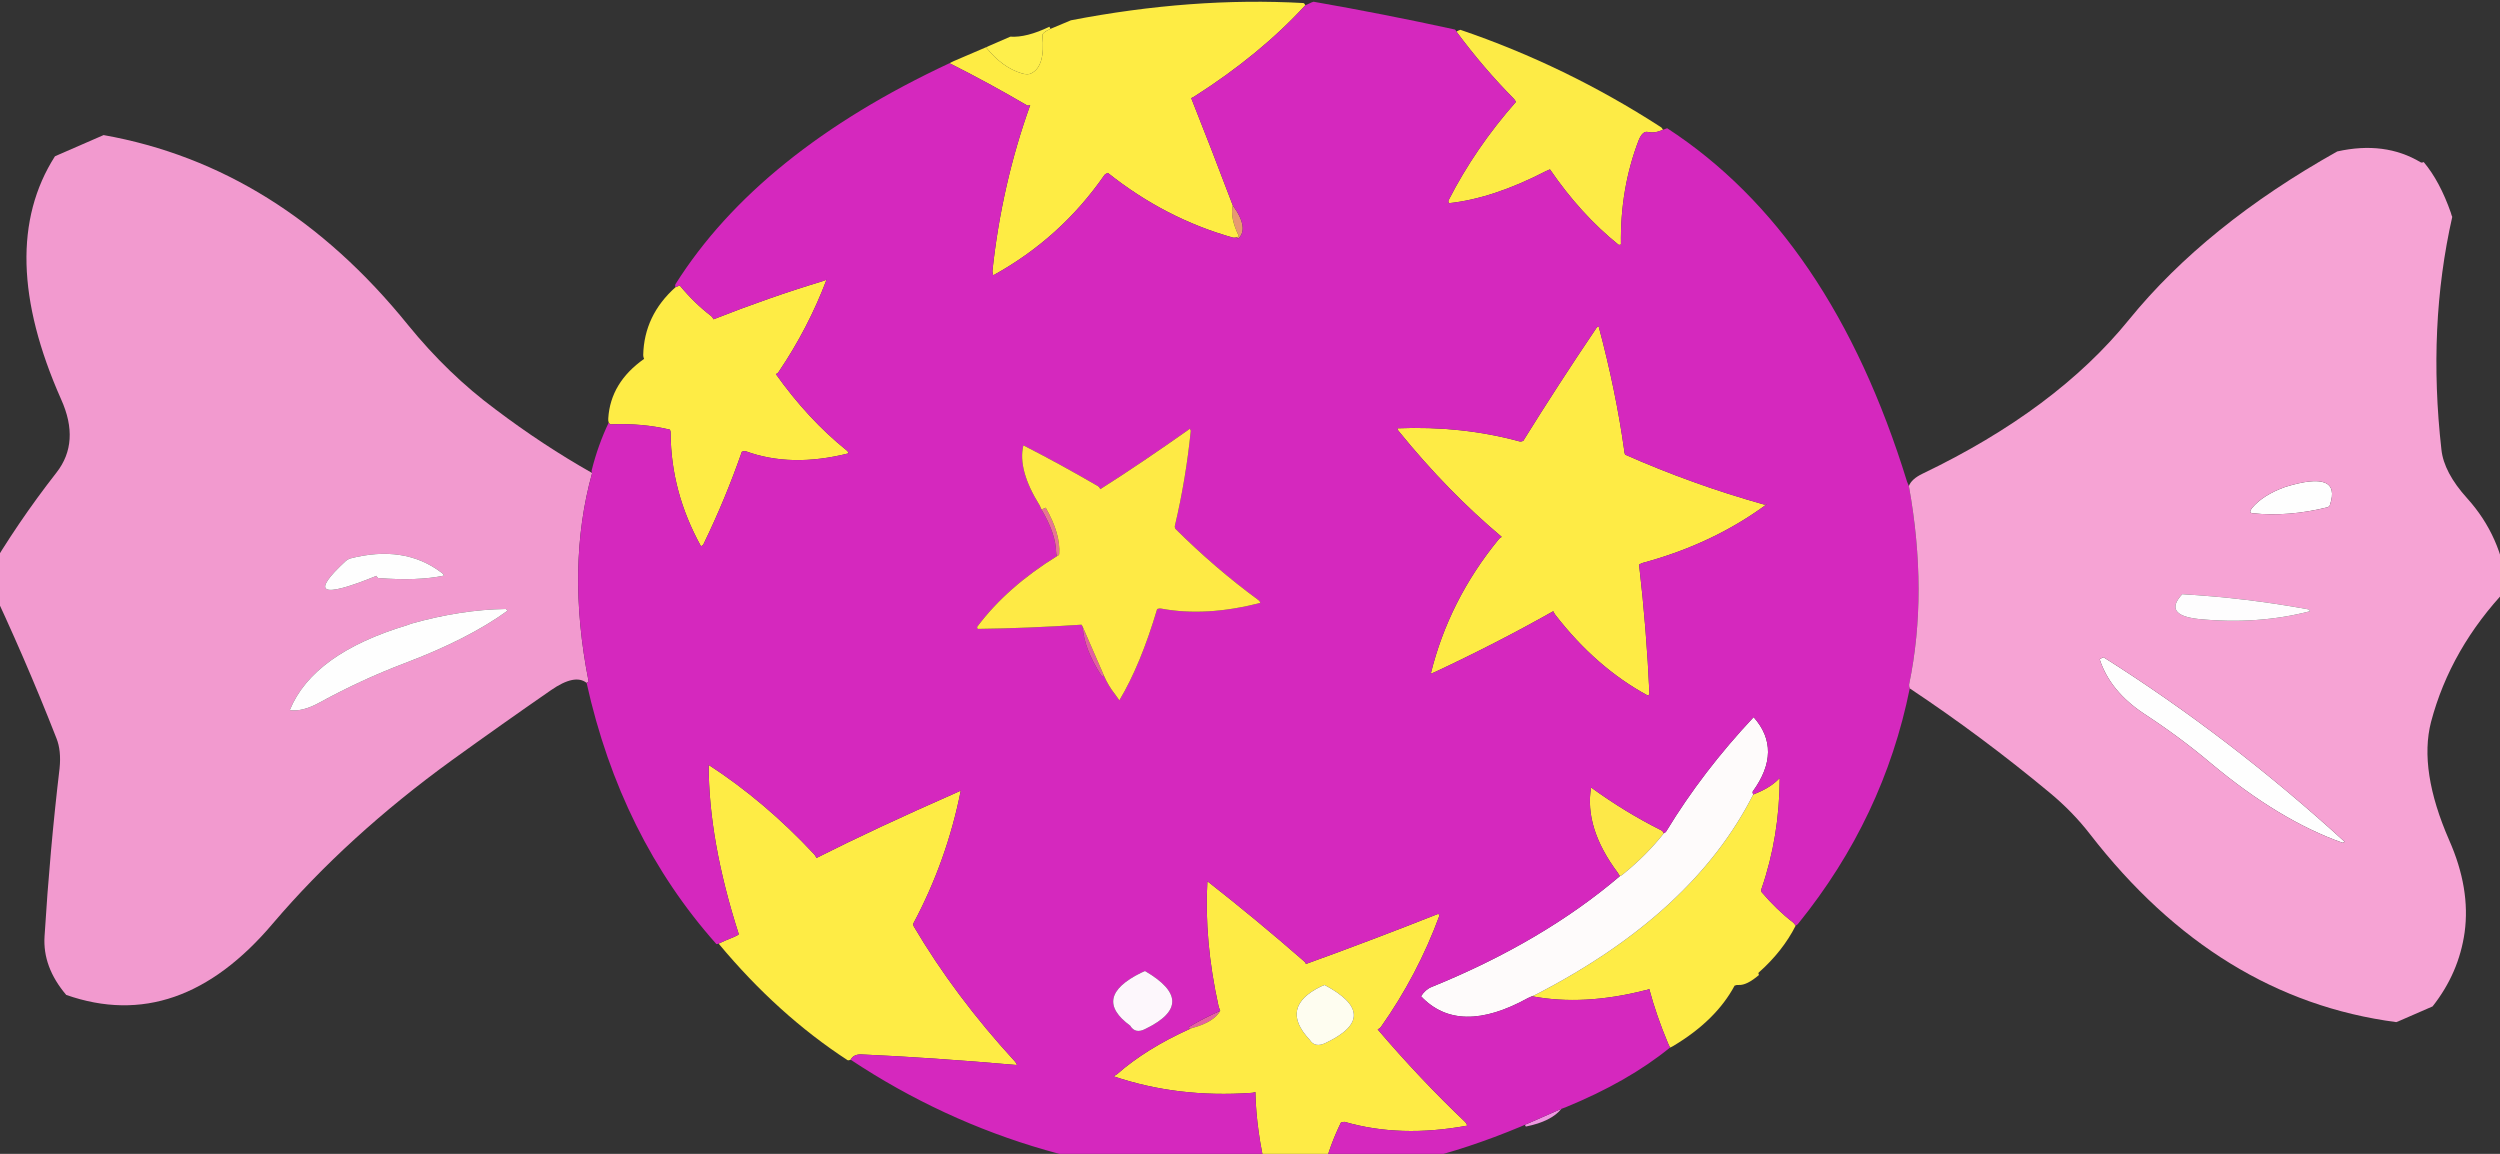 
<svg xmlns="http://www.w3.org/2000/svg" version="1.1" xmlns:xlink="http://www.w3.org/1999/xlink" preserveAspectRatio="none" x="0px" y="0px" width="100%" height="100%" viewBox="0 0 65 30">
<rect x="0" y="0" width="65" height="30" fill="#333333" stroke="none"/>
<defs/>

<g id="Layer_1">
<g transform="matrix( 0.115, 0, 0, 0.115, 122.65,-14.75) ">
<g>
<g>
<path fill="#EE97E1" stroke="none" d="
M -721.5 382.95
Q -715.8 381.8 -713.5 378.95 -717.15 380.55 -720.8 382.15 -721.3 382.35 -721.75 382.55 -721.6 383 -721.5 382.95 Z"/>

<path fill="#FDE848" stroke="none" d="
M -699.5 325.85
Q -694.2 321.55 -690.35 316.65 -690.55 316.2 -690.9 316 -699.1 311.9 -706.8 306.3 -708.35 315.45 -700.75 325.6 -700.55 325.95 -700.3 326.35 -699.8 326.15 -699.5 325.85 Z"/>

<path fill="#FEEC46" stroke="none" d="
M -664.15 304.15
Q -666 306.15 -669.2 307.5 -669.65 307.7 -670.15 307.9 -683.75 334.8 -719.25 353.1 -719.7 353.3 -720.15 353.5 -708.5 355.7 -694.6 352.15 -694.1 352.1 -693.65 351.85 -692.05 357.85 -689.4 364.15 -689.2 364.6 -688.95 365.1 -688.55 364.95 -688.15 364.7 -678.55 358.95 -674.35 351.1 -673.9 350.9 -673.4 350.95 -671.6 351.05 -668.85 348.7 -669.05 348.25 -668.9 348.15 -663.45 343.3 -660.55 337.55 -660.8 337.1 -661.15 336.8 -664.85 333.95 -668.25 329.95 -668.4 329.5 -668.25 329.15 -664.2 317.45 -664.15 304.15 Z"/>

<path fill="#FEFBFB" stroke="none" d="
M -742.85 351.4
Q -744.25 351.95 -745.25 353.5 -736.7 362.55 -721.05 353.9 -720.6 353.7 -720.15 353.5 -719.7 353.3 -719.25 353.1 -683.75 334.8 -670.15 307.9 -670.35 307.45 -670.25 307.2 -663.45 297.85 -670.05 290.4 -681.55 302.65 -689.7 316.05 -689.9 316.45 -690.35 316.65 -694.2 321.55 -699.5 325.85 -699.8 326.15 -700.3 326.35 -717.75 341.2 -742.85 351.4 Z"/>

<path fill="#E661A1" stroke="none" d="
M -797.55 360.9
Q -797.15 360.7 -796.7 360.6 -792.05 359.3 -790.65 356.8 -794.3 358.4 -797.75 360.45 -797.8 360.45 -797.55 360.9 Z"/>

<path fill="#FEEB45" stroke="none" d="
M -813.95 371.1
Q -814.3 371.35 -814.75 371.6 -800.35 376.5 -783.65 375.35 -783.2 375.35 -782.7 375.15 -782.5 384 -780.1 393.65 -779.95 394.1 -779.75 394.55 -779.3 394.35 -778.8 394.2 -773.65 394.65 -768.05 393.75 -767.55 393.65 -767.15 393.5 -767.35 393.05 -767.25 392.65 -765.85 387.15 -763.35 382.05 -762.9 381.9 -762.5 381.9 -749.95 385.55 -734.8 382.75 -734.95 382.25 -735.25 381.95 -745.4 372.3 -755.05 361 -754.6 360.8 -754.35 360.5 -746 348.65 -741.1 335.3
L -741.3 334.85
Q -756.6 340.9 -771.25 346.2 -771.45 345.75 -771.8 345.5 -782.5 336.15 -793.55 327.5 -794.3 341 -791 355.85 -790.85 356.35 -790.65 356.8 -792.05 359.3 -796.7 360.6 -797.15 360.7 -797.55 360.9 -807.4 365.35 -813.95 371.1
M -767.9 351.3
Q -767.5 351.15 -767.05 350.95 -753.95 357.95 -766.8 364.05 -769.25 365.25 -770.45 363.3 -777.35 355.95 -767.9 351.3
M -667 242.2
Q -667.45 242.4 -667.8 242.3 -683.85 237.8 -699.1 231.05 -699.3 230.6 -699.3 230.15 -701.2 216.55 -705.1 202 -705.55 202.25 -705.75 202.65 -714.2 215.15 -722.15 227.95 -722.65 228.15 -723 228.05 -736 224.5 -750.65 225.1 -750.5 225.55 -750.2 225.85 -739.25 239.35 -727 249.65 -727.45 249.85 -727.7 250.2 -738.95 263.95 -743.05 280.6 -742.55 280.4 -742.1 280.2 -727.9 273.55 -715.35 266.45 -715.15 266.9 -714.9 267.25 -705.65 279.2 -694 285.5 -693.55 285.3 -693.6 285.2 -694.25 270.55 -695.95 255.9 -695.5 255.65 -695.05 255.5 -679.15 251.2 -667 242.2 Z"/>

<path fill="#FEFDF0" stroke="none" d="
M -767.05 350.95
Q -767.5 351.15 -767.9 351.3 -777.35 355.95 -770.45 363.3 -769.25 365.25 -766.8 364.05 -753.95 357.95 -767.05 350.95 Z"/>

<path fill="#FEEC45" stroke="none" d="
M -901.3 340.4
Q -902.7 340.95 -904.05 341.6 -890.65 357.7 -874.9 367.95 -874.65 368.05 -874.2 367.85 -873.55 366.6 -871.8 366.65 -856.1 367.35 -836.6 369.05 -836.75 368.6 -837.1 368.2 -850.6 353.5 -859.9 337.75 -860.15 337.25 -860 337 -852.45 322.85 -849.3 307 -849.75 307.2 -850.15 307.4 -868.8 315.6 -881.95 322.25 -882.1 321.75 -882.45 321.4 -893.65 309.4 -906.3 301.2 -906.3 318.3 -899.5 339.45 -899.45 339.65 -901.3 340.4
M -912.85 192.8
Q -913.3 193 -913.8 193.2 -920.9 199.55 -921.1 208.55 -921.1 208.95 -920.9 209.4 -928.5 214.75 -929 222.85 -929.05 223.35 -928.9 223.8 -928.65 224.25 -928.45 224.2 -921.35 223.9 -915.05 225.4 -914.85 225.9 -914.9 226.3 -914.8 239.55 -908.05 251.75 -907.6 251.6 -907.45 251.25 -902.5 241.05 -898.8 230.4 -898.35 230.2 -898 230.25 -887.7 234.05 -874.65 230.75 -874.8 230.3 -875.15 230.05 -883.8 223.1 -891.1 212.85 -890.65 212.65 -890.45 212.3 -883.8 202.45 -879.65 191.5 -880.1 191.7 -880.6 191.85 -892.65 195.5 -905.2 200.45 -905.4 200 -905.75 199.7 -909.45 196.9 -912.85 192.8 Z"/>

<path fill="#F29ACF" stroke="none" d="
M -932.65 235.2
Q -943.8 228.9 -954.45 220.85 -965.2 212.9 -974.3 201.7 -1003.25 165.9 -1043.1 158.8 -1048.15 161 -1053.2 163.2 -1053.65 163.4 -1054.1 163.6 -1067.65 184.85 -1052.7 218.55 -1048.35 228.2 -1053.75 235.1 -1062.65 246.5 -1069.65 258.5 -1060.9 276.9 -1053.75 295.2 -1052.65 297.95 -1053.05 301.95 -1055.25 320.5 -1056.45 339.95 -1056.9 346.9 -1051.55 353.2 -1026 362.15 -1004.75 336.95 -987.9 317.2 -964.3 300.1 -953.15 292.05 -941.95 284.3 -936.55 280.55 -933.9 282.65 -933.4 282.4 -933.45 282.3 -938.55 256.45 -932.65 235.2
M -952.25 265.95
Q -952 265.95 -951.8 266.35 -960.6 272.75 -975.15 278.25 -984.75 281.9 -994.1 287 -998.1 289.25 -1001 288.8 -995.75 276 -974.45 269.6 -973.95 269.45 -973.5 269.25 -962.35 266.1 -952.25 265.95
M -966.75 257.7
Q -966.35 257.95 -966.15 258.4 -972.1 259.65 -980.95 258.95 -981.2 258.95 -981.4 258.45 -1000.4 266.2 -988.3 255.05 -987.9 254.75 -987.45 254.55 -975.15 251.35 -966.75 257.7 Z"/>

<path fill="#FEFEFE" stroke="none" d="
M -966.15 258.4
Q -966.35 257.95 -966.75 257.7 -975.15 251.35 -987.45 254.55 -987.9 254.75 -988.3 255.05 -1000.4 266.2 -981.4 258.45 -981.2 258.95 -980.95 258.95 -972.1 259.65 -966.15 258.4
M -951.8 266.35
Q -952 265.95 -952.25 265.95 -962.35 266.1 -973.5 269.25 -973.95 269.45 -974.45 269.6 -995.75 276 -1001 288.8 -998.1 289.25 -994.1 287 -984.75 281.9 -975.15 278.25 -960.6 272.75 -951.8 266.35
M -591.8 277.35
Q -589.45 284.55 -581.75 289.65 -573.7 294.9 -566.7 300.8 -551.2 313.75 -536.9 318.8
L -536.4 318.6
Q -562.35 294.9 -590.95 276.85 -591.85 277.25 -591.8 277.35
M -539.75 242.4
Q -537.05 234.4 -549.85 238.35 -554.9 240.15 -557.4 243.15 -558.2 244.2 -557.25 244.3 -549.1 245.15 -540.3 242.95 -539.8 242.75 -539.75 242.4 Z"/>

<path fill="#FEEF4B" stroke="none" d="
M -842.7 138.55
Q -843.15 138.75 -843.6 138.95 -839.9 143.55 -835.5 144.85 -834.15 145.25 -833.4 144.85 -830.15 143.3 -830.85 136.25 -830.85 135.6 -829.05 134.8
L -829.25 134.3
Q -834.45 136.8 -838.1 136.55 -840.4 137.55 -842.7 138.55 Z"/>

<path fill="#E79971" stroke="none" d="
M -787.8 174.7
Q -788.5 177.45 -786.4 181.7
L -786.85 181.9 -786.65 182.3
Q -784 179.95 -787.8 174.7 Z"/>

<path fill="#FEEC44" stroke="none" d="
M -771.4 129.45
Q -771.6 129 -771.85 128.95 -796.95 127.55 -824.4 132.85 -826.25 133.6 -828.1 134.4 -828.6 134.6 -829.05 134.8 -830.85 135.6 -830.85 136.25 -830.15 143.3 -833.4 144.85 -834.15 145.25 -835.5 144.85 -839.9 143.55 -843.6 138.95 -847.3 140.5 -850.95 142.1 -851.4 142.35 -851.85 142.55 -843 147 -834.3 152.1 -834.05 152.2 -833.6 152 -840.05 169.95 -842.15 189.55 -842.15 190.05 -841.95 190.5 -826.7 182.1 -816.8 167.8 -816.55 167.55 -816.05 167.35 -803.05 177.7 -787.7 182 -787.3 182.05 -786.85 181.9
L -786.4 181.7
Q -788.5 177.45 -787.8 174.7 -787.95 174.25 -788.15 173.8 -792.55 162.15 -797.2 150.45 -796.75 150.25 -796.3 149.95 -781.65 140.6 -771.4 129.45 Z"/>

<path fill="#FDEB46" stroke="none" d="
M -736.35 135
Q -736.8 135.15 -737.25 135.4 -731.05 143.75 -724.3 150.55 -724 150.85 -723.8 151.3 -733 161.75 -739 173.5 -739.15 173.75 -738.95 174.2 -729 173.15 -717 166.95 -716.55 166.75 -716.1 166.55 -709.15 176.7 -700.65 183.55 -700.5 183.7 -700.05 183.55 -700.25 170.95 -696.05 160 -695.15 157.8 -693.95 158.1 -692.4 158.45 -690.55 157.6 -690.75 157.15 -691.1 156.95 -712.55 143.1 -736.35 135 Z"/>

<path fill="#D528BE" stroke="none" d="
M -634.95 238.15
Q -635.15 237.65 -635.35 237.2 -652.55 181.35 -689.6 157.25 -690.1 157.45 -690.55 157.6 -692.4 158.45 -693.95 158.1 -695.15 157.8 -696.05 160 -700.25 170.95 -700.05 183.55 -700.5 183.7 -700.65 183.55 -709.15 176.7 -716.1 166.55 -716.55 166.75 -717 166.95 -729 173.15 -738.95 174.2 -739.15 173.75 -739 173.5 -733 161.75 -723.8 151.3 -724 150.85 -724.3 150.55 -731.05 143.75 -737.25 135.4 -737.45 134.9 -737.75 134.9 -753.55 131.45 -769.55 128.65 -770.05 128.8 -770.5 129.05 -770.95 129.25 -771.4 129.45 -781.65 140.6 -796.3 149.95 -796.75 150.25 -797.2 150.45 -792.55 162.15 -788.15 173.8 -787.95 174.25 -787.8 174.7 -784 179.95 -786.65 182.3
L -786.85 181.9
Q -787.3 182.05 -787.7 182 -803.05 177.7 -816.05 167.35 -816.55 167.55 -816.8 167.8 -826.7 182.1 -841.95 190.5 -842.15 190.05 -842.15 189.55 -840.05 169.95 -833.6 152 -834.05 152.2 -834.3 152.1 -843 147 -851.85 142.55 -895 162.7 -913.8 192.5 -913.95 192.8 -913.8 193.2 -913.3 193 -912.85 192.8 -909.45 196.9 -905.75 199.7 -905.4 200 -905.2 200.45 -892.65 195.5 -880.6 191.85 -880.1 191.7 -879.65 191.5 -883.8 202.45 -890.45 212.3 -890.65 212.65 -891.1 212.85 -883.8 223.1 -875.15 230.05 -874.8 230.3 -874.65 230.75 -887.7 234.05 -898 230.25 -898.35 230.2 -898.8 230.4 -902.5 241.05 -907.45 251.25 -907.6 251.6 -908.05 251.75 -914.8 239.55 -914.9 226.3 -914.85 225.9 -915.05 225.4 -921.35 223.9 -928.45 224.2 -928.65 224.25 -928.9 223.8 -931.3 228.85 -932.7 234.4 -932.85 234.75 -932.65 235.2 -938.55 256.45 -933.45 282.3 -933.4 282.4 -933.9 282.65 -926.2 317.35 -904.6 341.65 -904.5 341.8 -904.05 341.6 -902.7 340.95 -901.3 340.4 -899.45 339.65 -899.5 339.45 -906.3 318.3 -906.3 301.2 -893.65 309.4 -882.45 321.4 -882.1 321.75 -881.95 322.25 -868.8 315.6 -850.15 307.4 -849.75 307.2 -849.3 307 -852.45 322.85 -860 337 -860.15 337.25 -859.9 337.75 -850.6 353.5 -837.1 368.2 -836.75 368.6 -836.6 369.05 -856.1 367.35 -871.8 366.65 -873.55 366.6 -874.2 367.85 -832.85 395.25 -780.65 394.75 -780.2 394.75 -779.75 394.55 -779.95 394.1 -780.1 393.65 -782.5 384 -782.7 375.15 -783.2 375.35 -783.65 375.35 -800.35 376.5 -814.75 371.6 -814.3 371.35 -813.95 371.1 -807.4 365.35 -797.55 360.9 -797.8 360.45 -797.75 360.45 -794.3 358.4 -790.65 356.8 -790.85 356.35 -791 355.85 -794.3 341 -793.55 327.5 -782.5 336.15 -771.8 345.5 -771.45 345.75 -771.25 346.2 -756.6 340.9 -741.3 334.85
L -741.1 335.3
Q -746 348.65 -754.35 360.5 -754.6 360.8 -755.05 361 -745.4 372.3 -735.25 381.95 -734.95 382.25 -734.8 382.75 -749.95 385.55 -762.5 381.9 -762.9 381.9 -763.35 382.05 -765.85 387.15 -767.25 392.65 -767.35 393.05 -767.15 393.5 -746.85 393.05 -722.65 382.95 -722.2 382.75 -721.75 382.55 -721.3 382.35 -720.8 382.15 -717.15 380.55 -713.5 378.95 -713 378.8 -712.55 378.6 -698.4 372.8 -688.95 365.1 -689.2 364.6 -689.4 364.15 -692.05 357.85 -693.65 351.85 -694.1 352.1 -694.6 352.15 -708.5 355.7 -720.15 353.5 -720.6 353.7 -721.05 353.9 -736.7 362.55 -745.25 353.5 -744.25 351.95 -742.85 351.4 -717.75 341.2 -700.3 326.35 -700.55 325.95 -700.75 325.6 -708.35 315.45 -706.8 306.3 -699.1 311.9 -690.9 316 -690.55 316.2 -690.35 316.65 -689.9 316.45 -689.7 316.05 -681.55 302.65 -670.05 290.4 -663.45 297.85 -670.25 307.2 -670.35 307.45 -670.15 307.9 -669.65 307.7 -669.2 307.5 -666 306.15 -664.15 304.15 -664.2 317.45 -668.25 329.15 -668.4 329.5 -668.25 329.95 -664.85 333.95 -661.15 336.8 -660.8 337.1 -660.55 337.55 -660.15 337.35 -659.9 337 -640.65 313.15 -634.75 283.9 -634.95 283.45 -634.9 283 -630.6 262.3 -634.95 238.15
M -831.05 243.45
Q -831.25 243 -831.45 242.55 -836.5 234.45 -835.15 228.95 -826.65 233.3 -818.25 238.2 -817.95 238.4 -817.75 238.85 -808.9 233.25 -797.5 225.2
L -797.3 225.65
Q -798.4 236.55 -800.85 246.95 -801 247.35 -800.8 247.8 -791.8 256.75 -782.05 263.9 -781.75 264.1 -781.55 264.55 -793.8 267.75 -804.05 265.85 -804.45 265.8 -804.9 265.95 -808.65 278.6 -813.45 286.6
L -814.45 285.2
Q -815.95 283.3 -816.95 281 -817.4 281.2 -817.45 281.1 -821.4 275.1 -821.75 269.95 -821.95 269.5 -822.05 269.5 -834.05 270.3 -845.5 270.45 -845.7 269.95 -845.5 269.85 -838.8 260.95 -827.55 254 -827.75 253.55 -827.75 253 -827.85 248.9 -831.05 243.45
M -667.8 242.3
Q -667.45 242.4 -667 242.2 -679.15 251.2 -695.05 255.5 -695.5 255.65 -695.95 255.9 -694.25 270.55 -693.6 285.2 -693.55 285.3 -694 285.5 -705.65 279.2 -714.9 267.25 -715.15 266.9 -715.35 266.45 -727.9 273.55 -742.1 280.2 -742.55 280.4 -743.05 280.6 -738.95 263.95 -727.7 250.2 -727.45 249.85 -727 249.65 -739.25 239.35 -750.2 225.85 -750.5 225.55 -750.65 225.1 -736 224.5 -723 228.05 -722.65 228.15 -722.15 227.95 -714.2 215.15 -705.75 202.65 -705.55 202.25 -705.1 202 -701.2 216.55 -699.3 230.15 -699.3 230.6 -699.1 231.05 -683.85 237.8 -667.8 242.3
M -807.65 347.8
Q -795.4 354.95 -807.5 360.85 -809.85 362.1 -811 360.15 -819.75 353.75 -808.55 348.2 -808.1 348 -807.65 347.8 Z"/>

<path fill="#FDF7FC" stroke="none" d="
M -807.5 360.85
Q -795.4 354.95 -807.65 347.8 -808.1 348 -808.55 348.2 -819.75 353.75 -811 360.15 -809.85 362.1 -807.5 360.85 Z"/>

<path fill="#E55DA4" stroke="none" d="
M -816.95 281
Q -817.15 280.55 -817.35 280.05 -819.55 275.05 -821.75 269.95 -821.4 275.1 -817.45 281.1 -817.4 281.2 -816.95 281 Z"/>

<path fill="#E97494" stroke="none" d="
M -830.1 243.05
Q -830.55 243.25 -831.05 243.45 -827.85 248.9 -827.75 253 -827.75 253.55 -827.55 254 -827.1 253.8 -827.05 253.55 -826.7 249 -830.1 243.05 Z"/>

<path fill="#FEEA45" stroke="none" d="
M -831.45 242.55
Q -831.25 243 -831.05 243.45 -830.55 243.25 -830.1 243.05 -826.7 249 -827.05 253.55 -827.1 253.8 -827.55 254 -838.8 260.95 -845.5 269.85 -845.7 269.95 -845.5 270.45 -834.05 270.3 -822.05 269.5 -821.95 269.5 -821.75 269.95 -819.55 275.05 -817.35 280.05 -817.15 280.55 -816.95 281 -815.95 283.3 -814.45 285.2
L -813.45 286.6
Q -808.65 278.6 -804.9 265.95 -804.45 265.8 -804.05 265.85 -793.8 267.75 -781.55 264.55 -781.75 264.1 -782.05 263.9 -791.8 256.75 -800.8 247.8 -801 247.35 -800.85 246.95 -798.4 236.55 -797.3 225.65
L -797.5 225.2
Q -808.9 233.25 -817.75 238.85 -817.95 238.4 -818.25 238.2 -826.65 233.3 -835.15 228.95 -836.5 234.45 -831.45 242.55 Z"/>

<path fill="#F6A3D4" stroke="none" d="
M -518.55 164.9
Q -519 165.1 -519.25 164.95 -527.35 160.1 -538.1 162.5 -567.8 179.15 -585.2 200.55 -601.7 220.9 -631.85 235.35 -634.35 236.55 -634.95 238.15 -630.6 262.3 -634.9 283 -634.95 283.45 -634.75 283.9 -618.5 294.7 -603.15 307.45 -597.95 311.75 -594 316.85 -565.2 354.05 -524.75 359.35 -524.35 359.15 -523.9 359 -520.2 357.4 -516.55 355.8 -510.6 348.25 -509.3 339.05 -507.95 329.15 -512.8 318.2 -519.7 302.4 -516.9 291.5 -512.5 274.85 -499.65 261.35 -500.95 249.55 -508.7 240.95 -514 235.1 -514.55 229.9 -517.7 202.05 -512.1 177.3 -512.3 176.85 -512.4 176.4 -514.9 169.25 -518.55 164.9
M -549.85 238.35
Q -537.05 234.4 -539.75 242.4 -539.8 242.75 -540.3 242.95 -549.1 245.15 -557.25 244.3 -558.2 244.2 -557.4 243.15 -554.9 240.15 -549.85 238.35
M -544.8 266
Q -544.5 265.95 -544.25 266.45 -556.15 269.55 -569.55 268.2 -577.5 267.3 -573.15 262.6 -558.65 263.45 -544.8 266
M -581.75 289.65
Q -589.45 284.55 -591.8 277.35 -591.85 277.25 -590.95 276.85 -562.35 294.9 -536.4 318.6
L -536.9 318.8
Q -551.2 313.75 -566.7 300.8 -573.7 294.9 -581.75 289.65 Z"/>

<path fill="#FEFDFE" stroke="none" d="
M -544.25 266.45
Q -544.5 265.95 -544.8 266 -558.65 263.45 -573.15 262.6 -577.5 267.3 -569.55 268.2 -556.15 269.55 -544.25 266.45 Z"/>
</g>
</g>
</g>
</g>
</svg>
